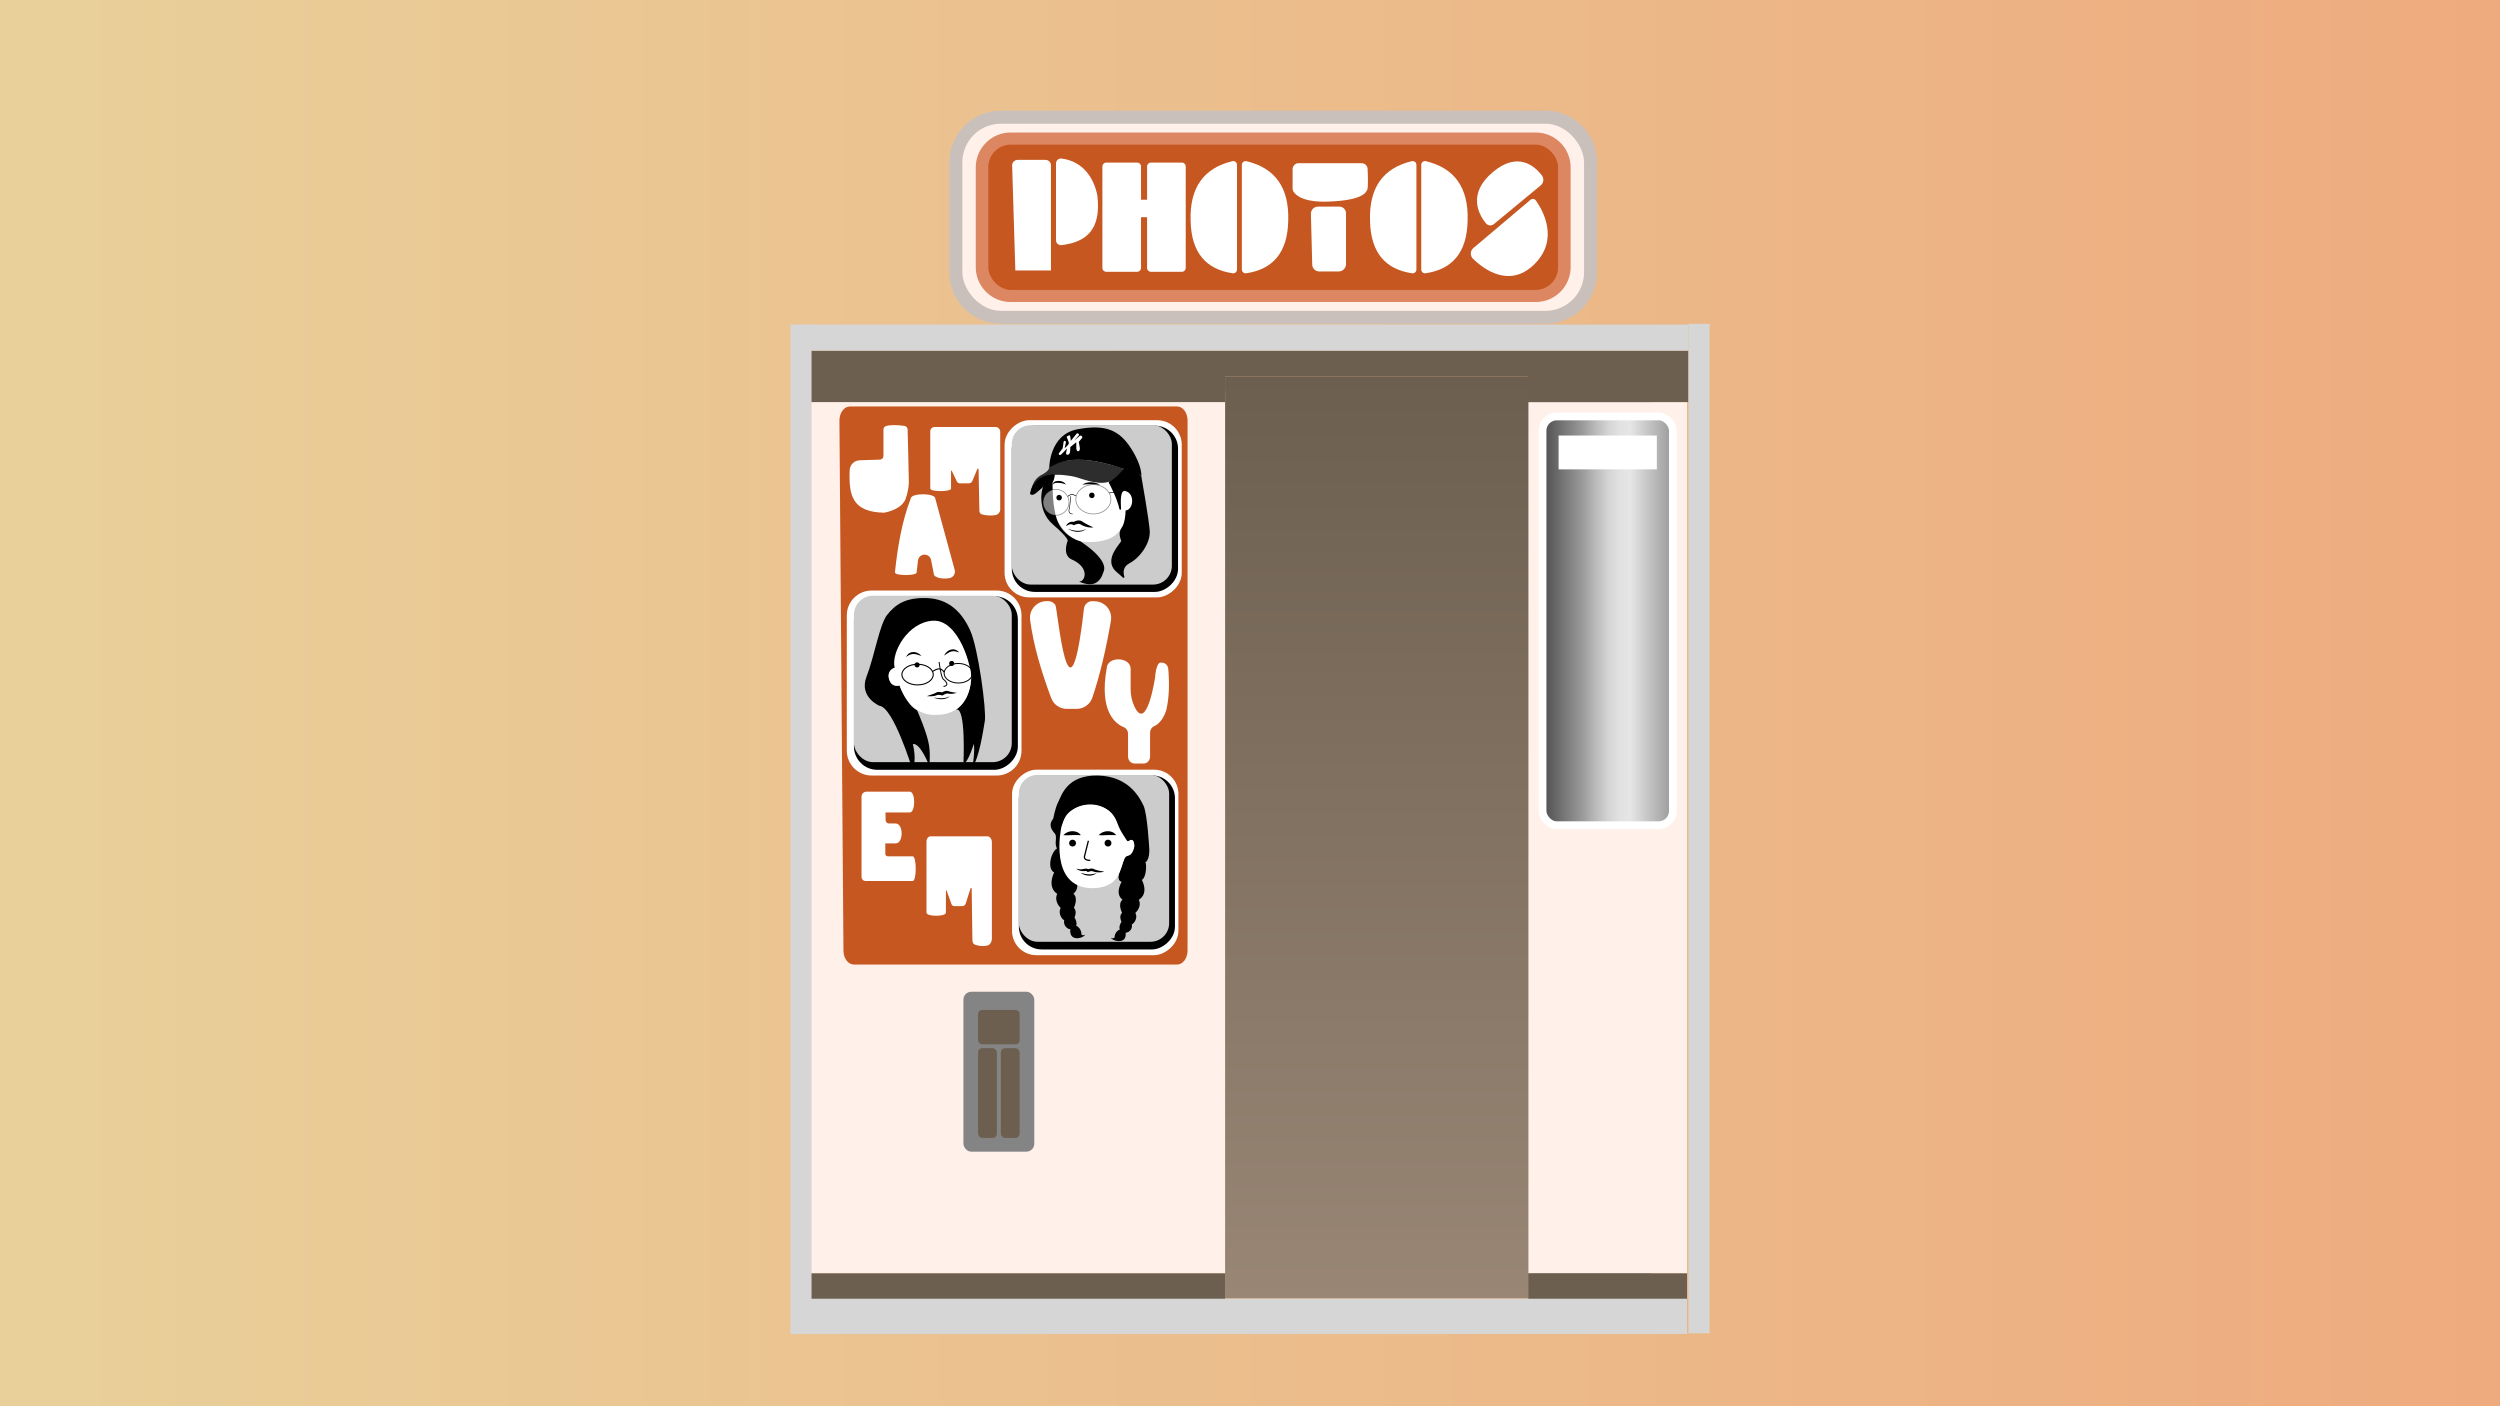 <?xml version="1.0" encoding="UTF-8"?>
<svg xmlns="http://www.w3.org/2000/svg" xmlns:xlink="http://www.w3.org/1999/xlink" viewBox="0 0 1920 1080">
  <rect x="0" y="0" width="1920" height="1080" fill="#333333" stroke="none"/>
  <defs>
    <style>
      .cls-1 {
        fill: #6c5f4f;
      }

      .cls-2 {
        fill: url(#linear-gradient-2);
      }

      .cls-3 {
        stroke-width: 1px;
      }

      .cls-3, .cls-4, .cls-5, .cls-6, .cls-7, .cls-8, .cls-9, .cls-10, .cls-11 {
        stroke-miterlimit: 10;
      }

      .cls-3, .cls-5, .cls-6, .cls-7, .cls-8, .cls-9, .cls-10, .cls-11 {
        stroke: #000;
      }

      .cls-3, .cls-6, .cls-7, .cls-8, .cls-9, .cls-10 {
        fill: none;
      }

      .cls-4 {
        fill: url(#linear-gradient-3);
        stroke: #fff;
        stroke-width: 6px;
      }

      .cls-12 {
        fill: #848484;
      }

      .cls-13 {
        fill: #2d2d2d;
      }

      .cls-5, .cls-14, .cls-11 {
        fill: #fff;
      }

      .cls-5, .cls-11 {
        stroke-width: .51px;
      }

      .cls-6 {
        stroke-width: .76px;
      }

      .cls-15 {
        fill: #c65720;
      }

      .cls-7 {
        stroke-width: .45px;
      }

      .cls-16 {
        fill: #c9c0bc;
      }

      .cls-8 {
        stroke-width: .82px;
      }

      .cls-17 {
        fill: #dd8762;
      }

      .cls-9 {
        stroke-width: .85px;
      }

      .cls-10 {
        stroke-width: .76px;
      }

      .cls-18 {
        fill: #fff0e9;
      }

      .cls-19 {
        fill: #d6d6d6;
      }

      .cls-20 {
        fill: #ccc;
      }

      .cls-21 {
        fill: url(#linear-gradient);
      }

      .cls-11 {
        opacity: .5;
      }
    </style>
    <linearGradient id="linear-gradient" x1="0" y1="540" x2="1920" y2="540" gradientUnits="userSpaceOnUse">
      <stop offset="0" stop-color="#e9d09a"/>
      <stop offset="1" stop-color="#eeab7e"/>
    </linearGradient>
    <linearGradient id="linear-gradient-2" x1="1104.28" y1="997.15" x2="1104.28" y2="289.05" gradientUnits="userSpaceOnUse">
      <stop offset="0" stop-color="#998675"/>
      <stop offset="1" stop-color="#6c5f4f"/>
    </linearGradient>
    <linearGradient id="linear-gradient-3" x1="1184.65" y1="476.8" x2="1284.8" y2="476.8" gradientUnits="userSpaceOnUse">
      <stop offset="0" stop-color="#4d4d4d"/>
      <stop offset=".3" stop-color="#999"/>
      <stop offset=".31" stop-color="#9b9b9b"/>
      <stop offset=".41" stop-color="#bbb"/>
      <stop offset=".5" stop-color="#d3d3d3"/>
      <stop offset=".59" stop-color="#e1e1e1"/>
      <stop offset=".67" stop-color="#e6e6e6"/>
      <stop offset="1" stop-color="#999"/>
    </linearGradient>
  </defs>
  <g id="background">
    <rect class="cls-21" width="1920" height="1080"/>
  </g>
  <g id="Layer_3" data-name="Layer 3">
    <g id="Layer_5" data-name="Layer 5">
      <rect class="cls-2" x="940.85" y="289.05" width="326.86" height="708.09"/>
    </g>
    <g>
      <rect class="cls-18" x="1173.83" y="308.81" width="121.8" height="669.11"/>
      <rect class="cls-18" x="618.4" y="301.78" width="322.45" height="676.15"/>
      <rect class="cls-1" x="618.4" y="977.93" width="322.45" height="38.44"/>
      <rect class="cls-1" x="1173.83" y="977.93" width="121.8" height="38.98"/>
      <polygon class="cls-1" points="940.85 269.3 618.4 269.3 618.4 308.81 940.85 308.81 940.85 289.05 1173.83 289.05 1173.83 308.81 1296.73 308.81 1296.73 289.05 1296.73 279.18 1296.73 269.3 940.85 269.3"/>
    </g>
    <g>
      <rect class="cls-19" x="618.4" y="997.42" width="677.23" height="27.07"/>
      <rect class="cls-19" x="618.4" y="249.27" width="678.33" height="20.03"/>
      <rect class="cls-19" x="607.03" y="249.27" width="16.24" height="775.22"/>
      <rect class="cls-19" x="1296.73" y="248.72" width="16.24" height="775.22"/>
    </g>
  </g>
  <g id="Layer_2" data-name="Layer 2">
    <g>
      <path class="cls-16" d="M935.59-81.87h84.45c21.87,0,39.63,17.76,39.63,39.63v418.21c0,21.87-17.76,39.63-39.63,39.63h-84.45c-21.87,0-39.63-17.76-39.63-39.63V-42.24c0-21.87,17.76-39.63,39.63-39.63Z" transform="translate(1144.68 -810.95) rotate(90)"/>
      <rect class="cls-18" x="739.08" y="95.01" width="477.47" height="143.71" rx="29.63" ry="29.63"/>
    </g>
    <g>
      <path class="cls-17" d="M939.47-61.56h76.68c14.76,0,26.75,11.99,26.75,26.75v403.35c0,14.76-11.99,26.75-26.75,26.75h-76.68c-14.76,0-26.75-11.99-26.75-26.75V-34.81c0-14.76,11.99-26.75,26.75-26.75Z" transform="translate(1144.68 -810.95) rotate(90)"/>
      <rect class="cls-15" x="759.03" y="111.06" width="437.57" height="111.61" rx="17.29" ry="17.29"/>
    </g>
    <path class="cls-14" d="M781.58,122.79h21.37c2.32,0,4.19,1.88,4.19,4.19v80.72h-27.36l-2.45-80.54c-.07-2.39,1.85-4.37,4.24-4.37Z"/>
    <path class="cls-14" d="M811.01,184.51v-59c0-2.24,1.96-4.01,4.18-3.74,16.49,1.99,24.93,14.89,27.53,28.21.02.12.04.24.06.36,3.15,26.26-8.88,35.75-27.56,37.91-2.24.26-4.2-1.49-4.2-3.74Z"/>
    <path class="cls-14" d="M907.67,124.86h-23.74c-1.64,0-2.97,1.33-2.97,2.97v25.55h-4.65v-25.55c0-1.64-1.33-2.97-2.97-2.97h-23.74c-1.64,0-2.97,1.33-2.97,2.97v77.95c0,1.64,1.33,2.97,2.97,2.97h23.74c1.64,0,2.97-1.33,2.97-2.97v-38.97h4.65v38.97c0,1.64,1.33,2.97,2.97,2.97h23.74c1.64,0,2.97-1.33,2.97-2.97v-77.95c0-1.64-1.33-2.97-2.97-2.97Z"/>
    <g>
      <path class="cls-14" d="M953.74,207.02v-80.42c0-1.85,1.73-3.25,3.54-2.82,21.83,5.22,32.98,20.13,32.08,45.97-.55,24.22-11.77,37.14-32.33,40.13-1.73.25-3.28-1.11-3.28-2.86Z"/>
      <path class="cls-14" d="M950.02,207.02v-80.42c0-1.85-1.73-3.25-3.54-2.82-21.83,5.22-32.98,20.13-32.08,45.97.55,24.22,11.77,37.14,32.33,40.13,1.73.25,3.28-1.11,3.28-2.86Z"/>
    </g>
    <g>
      <path class="cls-14" d="M1091.51,207.02v-80.42c0-1.85,1.73-3.25,3.54-2.82,21.83,5.22,32.98,20.13,32.08,45.97-.55,24.22-11.77,37.14-32.33,40.13-1.73.25-3.28-1.11-3.28-2.86Z"/>
      <path class="cls-14" d="M1087.8,207.02v-80.42c0-1.85-1.73-3.25-3.54-2.82-21.83,5.22-32.98,20.13-32.08,45.97.55,24.22,11.77,37.14,32.33,40.13,1.73.25,3.28-1.11,3.28-2.86Z"/>
    </g>
    <path class="cls-14" d="M1012.26,158.67h16.32c2.85,0,5.16,2.31,5.16,5.16v38.97c0,3.14-2.54,5.68-5.68,5.68h-14.9c-2.91,0-5.29-2.32-5.37-5.23l-1.01-38.96c-.08-3.08,2.39-5.62,5.47-5.62Z"/>
    <path class="cls-14" d="M1147.36,172.07l36.03-29.82c2.17-1.8,2.54-5.22.81-7.49-5.43-7.14-18.39-18.81-37.67-2.62-19.8,16.63-10.83,32.6-5.42,39.28,1.6,1.97,4.3,2.25,6.24.65Z"/>
    <path class="cls-14" d="M1131.58,190.48l43.84-37.01c1.28-1.08,3.18-.84,4.15.53,5.26,7.43,18.51,30.34-1.87,49.59-18.72,17.68-38.11,3.22-46.42-4.83-2.36-2.29-2.22-6.16.3-8.28Z"/>
    <path class="cls-14" d="M992.72,144.74c0,.82.21,1.63.63,2.33,1.65,2.77,7.42,8.47,26.92,7.75,25.64-.95,28.75-6.63,29.83-9.2.73-1.74.47-10.44.23-15.87-.11-2.48-2.15-4.43-4.63-4.43h-48.35c-2.56,0-4.63,2.07-4.63,4.63v14.79Z"/>
  </g>
  <g id="Layer_4" data-name="Layer 4">
    <g>
      <rect class="cls-12" x="739.91" y="761.64" width="54.42" height="122.85" rx="6.11" ry="6.11"/>
      <g>
        <rect class="cls-1" x="751.16" y="775.65" width="31.93" height="26.39" rx="3.04" ry="3.04"/>
        <rect class="cls-1" x="751.16" y="804.98" width="14.45" height="68.97" rx="3.31" ry="3.31"/>
        <rect class="cls-1" x="768.64" y="804.98" width="14.45" height="68.97" rx="3.31" ry="3.31"/>
      </g>
    </g>
  </g>
  <g id="names">
    <g>
      <rect class="cls-4" x="1184.65" y="319.8" width="100.15" height="313.98" rx="10.96" ry="10.96"/>
      <rect class="cls-14" x="1197.01" y="334.49" width="75.44" height="25.98"/>
    </g>
  </g>
  <g id="emmy">
    <g>
      <g>
        <path class="cls-15" d="M655.78,740.77h248.26c4.42,0,8-4.81,8-10.75v-407.1c0-5.94-3.58-10.75-8-10.75h-251.35c-4.45,0-8.04,4.88-8,10.86l3.09,407.1c.04,5.9,3.61,10.64,8,10.64Z"/>
        <g>
          <rect class="cls-14" x="771.52" y="322.73" width="136.05" height="136.05" rx="18.78" ry="18.78" transform="translate(1230.3 -448.79) rotate(90)"/>
          <rect x="777.08" y="326.93" width="127.65" height="127.65" rx="17.66" ry="17.66" transform="translate(1231.66 -450.15) rotate(90)"/>
          <rect class="cls-20" x="777.08" y="326.56" width="122.9" height="122.39" rx="14.4" ry="14.4"/>
        </g>
        <g>
          <path class="cls-14" d="M665.45,457.48h103.97c10.52,0,19.06,8.54,19.06,19.06v96.04c0,10.52-8.54,19.06-19.06,19.06h-103.97c-10.52,0-19.06-8.54-19.06-19.06v-96.04c0-10.52,8.54-19.06,19.06-19.06Z" transform="translate(1241.99 -192.87) rotate(90)"/>
          <rect x="652.12" y="461.62" width="133.31" height="125.88" rx="17.92" ry="17.92" transform="translate(1243.33 -194.21) rotate(90)"/>
          <rect class="cls-20" x="655.84" y="457.52" width="121.2" height="127.81" rx="14.61" ry="14.61"/>
        </g>
        <g>
          <rect class="cls-14" x="769.92" y="598.46" width="142.45" height="127.77" rx="18.62" ry="18.62" transform="translate(1503.48 -178.8) rotate(90)"/>
          <rect x="775.59" y="602.4" width="133.65" height="119.88" rx="17.51" ry="17.51" transform="translate(1504.76 -180.07) rotate(90)"/>
          <rect class="cls-20" x="782.48" y="595.13" width="115.42" height="128.15" rx="14.28" ry="14.28"/>
        </g>
        <g>
          <g>
            <path class="cls-14" d="M834.4,416.25c-5.92,0-10.62-2.33-14.92-6.62-5.29-5.29-9.25-11.74-10.98-19.01-1.49-6.28-3.44-15.23-3.53-19.33-.21-10.03,0,0,0,0l6.31-12.11s46.96-6.67,49.97,6.41l1.41,11.45c7.91-.97,9.76,14.07,1.85,15.04-.31,18.61-12.13,24.73-30.11,24.17Z"/>
            <path class="cls-13" d="M791.78,378.56s0-10.28,8.91-14.25c0,0,4.34-2.39,4.73-4.18.57-2.63,8.05-7.13,23.5-7.06,15.45.07,34.12,7.06,34.12,7.06,0,0-2.19,7.26-11.79,10s-22.54-3.56-27.55-4.32-28.78-5.76-31.93,12.75Z"/>
            <path d="M791.1,378.49s-.24,2.2,2.51,1.39,8.34-7.75,11.37-8.04,4.26-.91,5.21-7.46c0,0-15.44-1.29-19.09,14.11Z"/>
            <path d="M805.81,359.28s0-25.46,21.6-29.57c22.15-4.21,32.48,1,41.32,14.79,8.84,13.79,7.81,21.32,7.81,21.32,0,0-3.22-3.91-13.5-5.69-22.94-7.91-43.16-10.46-57.23-.85Z"/>
            <path class="cls-14" d="M817.64,344.17s3.11-2.56,3.24-3.65-1.62-4.66-1.62-4.66c-.37-.74,2.21-2.02,2.58-1.28l.59,3.97,4.57-5.66c.48-.6,2.12.73,1.64,1.32l-3.93,4.32,4.48-3.72c.76-.95,2.64.56,1.87,1.51l-2.56,3.11.64,3.47c1.12,4.36-2.37,4.86-2.51,1.6l-.05-4.84-4.57,3.65-.14,3.2c-.18,3.59-3.88,3.62-3.01.56l.73-2.66-4.66,4.66c-1.26,1.1-2.54-.36-1.28-1.46l2.47-3.33.59-3.79c.03-1.36.36-2.06,1.07-1.92.6.12.94.76.81,1.35l-.96,4.26Z"/>
            <path class="cls-7" d="M822.48,380.06l-.75,7.19c-.13,1.22-.31,2.43-.6,3.62-.35,1.42-.5,3.86,2.66,3.86"/>
            <path d="M818.6,372.21c-1.57-1.18-9.25-2.48-9.91,0-.39-1.09.76-2.14,1.71-2.45,2.62-.95,6.95-.3,8.2,2.45h0Z"/>
            <path d="M831.25,372.21c3.99-2.72,9.52-2.16,13.64,0-4.62-.06-9.04-.66-13.64,0h0Z"/>
            <path d="M851.59,370.75c1.37,2.58,6.62,12.79,8.12,20.21.14.68,1.29.69,1.25,0-.3-5.68-.7-14.75,3.13-13.92,7.74,1.68,6.54,14.2.54,15.03-.34.05-.12.31-.14.66-.08,2.16-.55,9.25-3.07,12.63-3,4.01-.75,8.57-.35,9.94s-13.7,13.68-4.49,23.14c.01.01.03.03.05.04l5.87,5.17c.49.43,1.23-.06,1.03-.68-.93-2.91-1.38-7.63,3.84-10.33,7.95-4.11,16.31-15.4,15.62-25-.66-9.2-5.97-39.15-6.41-41.64-.02-.11-.07-.22-.14-.3-.75-.87-5.19-5.63-13.12-5.55-.18,0-.36.08-.48.22-1.09,1.23-6.25,7.38-10.96,9.53-.33.15-.46.55-.29.87Z"/>
            <path d="M828.58,446.61c4.61.67,9.01-10.56-5.45-16.92-7.78-3.43-3.12-14.39-3.12-14.39,0,0,.77-2.08-11.33-12.47-13.12-11.27-8.73-30.29-6.04-31.04l5.76-1.36s-.72,21.91,5.01,32.39c5.73,10.48,16.33,12.9,16.33,12.9,20.22,13.49,18.96,21.05,17.78,23.41-2.56,8.39-7.96,12.31-18.95,7.48Z"/>
            <g>
              <path class="cls-5" d="M820.01,381.31c1.82-1.74,3.87-2.1,6.24-.41"/>
              <path class="cls-11" d="M853.18,383.47c0,6.22-6.03,11.26-13.46,11.26s-13.46-5.04-13.46-11.26,6.03-11.26,13.46-11.26c5.33,0,9.94,2.59,12.12,6.35.86,1.48,1.34,3.15,1.34,4.91Z"/>
              <circle class="cls-11" cx="811.02" cy="385.78" r="9.96"/>
              <line class="cls-5" x1="862.67" y1="377.04" x2="851.84" y2="378.56"/>
            </g>
            <circle cx="838.54" cy="380.42" r="2.12"/>
            <circle cx="813.41" cy="382.19" r="2.12"/>
          </g>
          <g>
            <path d="M818.6,404.14c1.03-2.48,4.02-4.33,6.65-3.05,0,0-1.13.02-1.13.02,2.17-1.41,5.24-2.18,7.44-.33,2.53,1.67,5.35,2.99,8.16,4.26-3.43.44-7.11-.55-10.04-2.39-1.51-.8-3.51.08-5.06.74,0,0-.46-.27-.46-.27-1.82-1.19-3.83-.07-5.56,1.02h0Z"/>
            <path d="M819.97,406.02c4.64,1.75,9.93,2.67,14.42,0-3.98,3.69-10.2,2.8-14.42,0h0Z"/>
          </g>
        </g>
        <g>
          <g>
            <path d="M690.84,526.46s5.37,15.12,13.48,19.03c0,0,8.1,18.26,9.27,27.47,1.17,9.2,0,14.97,0,14.97,0,0-6.8-17.65-12.5-16.48,0,0,3.5,14.08-.69,18.4,0,0-14.35-46.76-24.99-47.79,0,0-16-6.73-9.89-22.45,6.11-15.72,9.96-40.31,16-47.65,6.04-7.35,13.39-13.25,30.35-12.63s26.85,10.92,33.16,24.65,12.63,61.73,11.33,69.69c-1.3,7.96-4.63,29.32-9.42,35.02,0,0,1.94-11.95.98-17.44,0,0-4.05,13.46-8.03,15.93,0,0,2.29-45.42-5.78-42.14,0,0,10.41-6.54,11.66-22.61,1.26-16.07-8.76-32.22-58.65-9.55,0,0-5.61,1.58-4.54,7.55s4.4,6.77,8.26,6.03Z"/>
            <path class="cls-14" d="M692.86,516.63l-5.73-3.76c-8.27,2.27-4.55,15.85,3.72,13.59,3.65,9.7,11.01,21.74,25.15,22.54,23.89,1.34,28.77-16.07,29.78-26.57,1.02-10.51-9.68-46.66-29.1-45.73-19.42.93-32.56,24.62-29.55,36.18"/>
            <ellipse class="cls-6" cx="736.01" cy="517.05" rx="10.94" ry="7.51"/>
            <ellipse class="cls-8" cx="704.69" cy="518.08" rx="12.03" ry="7.93"/>
            <path d="M711.87,534.64c2.19-.93,4.75-1.43,6.8-2.53,1.56-1.06,3.63-.72,5.28-.27,0,0-.93.11-.93.11,1.52-.79,2.97-1.6,4.83-1.32,1.3.54,2.66.8,4.09,1.03.94.16,1.89.34,2.86.38-2.27.9-4.9,1.11-7.29.55-1.23.07-2.63.93-3.75,1.57,0,0-.5-.14-.5-.14-1.12-.28-2.34-.6-3.41-.24-2.57,1.14-5.28,1.03-7.99.87h0Z"/>
            <path class="cls-10" d="M721.24,508.41s1.48,12.25,3.35,13.32c0,0,5.89,4.57,0,5.49"/>
            <circle cx="730.89" cy="509.54" r="1.96"/>
            <circle cx="704.32" cy="510.65" r="1.96"/>
            <path d="M725.07,503.54c2.05-4.75,8.03-6.82,11.59-2.4-1.1-.38-2.12-.75-3.14-.91-3.29-.63-5.88,1.52-8.45,3.32h0Z"/>
            <path d="M707.7,503.86c-4.6-1.85-7.65-2.61-11.81.72,2.28-5.2,8.59-4.76,11.81-.72h0Z"/>
            <path class="cls-9" d="M716.08,515.74c3.59-2.18,6.32-3.45,9.06.48"/>
          </g>
          <path d="M716.88,535.72c4.4.67,8.9,1.11,12.93-1.17-3.42,3.25-8.87,2.9-12.93,1.17h0Z"/>
        </g>
        <g>
          <path class="cls-14" d="M678.49,329.93v20.24c0,1.53-1.22,2.79-2.75,2.83l-15.5.49c-4.17.13-7.52,3.47-7.69,7.63-.84,19.73,2.3,32.06,26.24,32.63.19,0,.38-.01.57-.05,2-.37,13.48-2.8,16.25-10.88,2.41-7,2.43-11.91,2.36-13.52-.03-.56-.04-1.11-.04-1.67-.05-6.59-.68-30.17-.89-37.81-.04-1.4-1.09-2.55-2.48-2.73-5.11-.65-10.02-1.01-13.97.07-1.24.34-2.1,1.46-2.1,2.74Z"/>
          <path class="cls-14" d="M687.3,439.62c0,2.7,16.69,2.7,16.69,0l1.01-9.12c.29-2.58,2.47-4.54,5.07-4.54h0c2.44,0,4.54,1.73,5.01,4.12l2.06,10.54c0,3.22,7.13,4.34,12.12,3.37,2.9-.56,4.71-3.49,3.93-6.34l-14.87-54.68c0-4.41-18.21-4.49-18.86-.24l-.27.89c-6.04,15.52-9.66,34.7-11.88,55.98Z"/>
          <path class="cls-14" d="M754.19,395.06c3.62.92,7.08,1.14,10.35.52,2.1-.4,3.63-2.23,3.63-4.36v-59.6c0-2.04-1.66-3.7-3.7-3.7h-46.7c-1.84,0-3.33,1.49-3.33,3.33v43.97c0,2.6,15.96,2.6,15.96,0v-13.69c0-.36.48-.11.64.22l3.88,8.11c.39.82,1.23,1.35,2.14,1.35h6.99c1.18,0,2.25-.71,2.71-1.81l3.85-9.23c.21-.49.94-.35.95.18l.61,32.14c.02,1.21.84,2.28,2.02,2.58Z"/>
        </g>
        <path class="cls-14" d="M748.71,725.51c3.38,1.14,6.62,1.42,9.67.64,1.96-.5,3.39-2.76,3.39-5.41v-73.86c0-2.53-1.55-4.59-3.46-4.59h-43.66c-1.72,0-3.11,1.85-3.11,4.12v54.48c0,3.22,14.92,3.22,14.92,0v-16.97c0-.44.45-.13.6.27l3.63,10.05c.37,1.02,1.15,1.67,2,1.67h6.54c1.11,0,2.11-.88,2.53-2.24l3.6-11.43c.19-.61.88-.44.89.22l.57,39.82c.02,1.5.79,2.83,1.89,3.2Z"/>
        <path class="cls-14" d="M680.06,623.98h18.66c4.48,0,4.48-15.98,0-15.98h-33.23c-2.11,0-3.83,1.71-3.83,3.83v61.72c0,1.69,1.37,3.05,3.05,3.05h36.28c3.04,0,3.04-18.93,0-18.93h-19.1c-1.09,0-1.98-.89-1.98-1.98v-7.95h7.92c6.18,0,6.18-15.3,0-15.3h-5.05c-1.44,0-2.62-1.16-2.64-2.6l-.09-5.86Z"/>
        <path class="cls-14" d="M791.12,476.03c2.51,19.39,8.56,39.57,16.21,60.12,1.86,4.98,6.64,8.27,11.95,8.27h7.55c5.44,0,10.32-3.44,12.07-8.59,5.9-17.33,10.54-37.26,14.28-59.06,1.3-7.56-4.26-14.54-11.91-14.97-.7-.04-1.39-.08-2.08-.11-3.39-.17-6.33,2.32-6.71,5.69-11.61,102.24-20.19-.48-21.99-2.82-1.98-2.59-4.19-3.08-7.38-2.88-7.4.44-12.94,7-11.99,14.36Z"/>
        <path class="cls-14" d="M849.93,513.3c-5.91,33.3,6.83,42.63,13.14,45.18,1.95.79,3.27,2.79,3.27,5.06v17.47c0,2.97,2.2,5.38,4.92,5.38h7.08c2.72,0,4.92-2.41,4.92-5.38v-18.31c0-2.25,1.3-4.22,3.23-5.04,5.71-2.44,8.51-10.12,9.03-11.72.06-.18.11-.36.16-.55,2.28-9.47,2.51-20.19,1.55-31.63-.23-2.75-2.37-4.85-4.9-4.85h-1.08c-2.81,0-3.98,8.07-4.11,11.13,0,0-6.31,43.09-15.95,22.48-1.95-4.16-2.86-8.72-2.86-13.31v-15.22c.37-9.66-18.02-10.37-18.4-.71Z"/>
      </g>
      <g>
        <g>
          <g>
            <path d="M827.35,711.38s2.99,1.92,3.11,5.47c.06,1.67,1.58,1.72,2.82.97-.71,2.39-9.69,5.15-11.12-.93-1.2-5.08,2.42-6.62,5.19-5.51"/>
            <path d="M824.4,686.37c3.57-2.74,4.15-7.76.73-14.82,2.59-.69,2.62-3.4,1.94-6.8-4.75-13.14-6.04-14.4-6.04-14.4.38-.94-2.96,1.47-7.07.8-5.77-.94-10.82,15.83-4.39,18.87-5.74,12.6,2.75,16.63,2.37,16.39-2.71,6.12,2.65,10.85,2.65,10.85-2.68,5.46,2.78,10.33,2.75,9.18-1.36,6.41,6.07,9.32,8.51,5.97,2.44-3.35-.64-7.72-.64-7.72,0,0,2.3-4.81-.45-7.5,0,0,3.63-7.28-.37-10.82Z"/>
          </g>
          <path d="M814.23,654.7s-4.09-2.74-3.41-8.66-1.02-5.86-1.22-6.47-5.56-5.15-.68-10.85c0,0,1.36-8.14,3.8-12.75,2.44-4.61,6.32-20.75,30.22-20.35s32.31,16.89,35.29,23.13c2.98,6.24,4.41,33.12,4.41,33.12,0,0,.75,9.74-4.2,10.96-4.95,1.22-14.07-2.17-12.95-5.42l2.95-1.38s2.76-4.85,2.8-5.91-.68-7.01-3.6-4.29c-1.91,1.77-5.51-1.06-11.05-16.45-5.51-15.29-36.98-16.49-40.87,6.2"/>
          <g>
            <path d="M859.17,714.23s-2.99,1.79-3.11,5.09c-.06,1.55-1.58,1.6-2.82.9.71,2.22,9.69,4.79,11.12-.86,1.2-4.73-2.42-6.16-5.19-5.13"/>
            <path d="M862.12,690.95c-3.57-2.55-4.15-7.23-.73-13.8-2.59-.64-2.62-3.17-1.94-6.33,4.75-12.23,3.78-13.32,3.78-13.32-.38-.87,13.1,2.29,16.41,4.82,1.07.81.88,11.6-2.69,13.4,5.74,11.73-2.75,15.48-2.37,15.26,2.71,5.7-2.65,10.11-2.65,10.11,2.68,5.09-2.78,9.62-2.75,8.55,1.36,5.97-6.07,8.68-8.51,5.56-2.44-3.12.64-7.19.64-7.19,0,0-2.3-4.48.45-6.99,0,0-3.63-6.78.37-10.07Z"/>
          </g>
          <path class="cls-14" d="M858.11,632.09c1.22,3.51,3.01,6.79,5.04,9.9.88,1.35,1.66,2.55,2.02,3.14,1.09,1.8,1.77.57,2.7.11,4.62-2.27,4.38,11.02-1.91,12.04-4.46.72-3.56,15.45-12.95,21.27-3.76,2.33-8.5,3.6-14.31,3.55-33.91-.27-23.6-46.84-23.6-46.84,1.98-6.16,3.1-9.71,8.28-13.2,12.08-8.15,29.7-4.45,34.74,10.03Z"/>
          <circle cx="850.94" cy="647.51" r="2.62"/>
          <circle cx="823.73" cy="647.51" r="2.62"/>
          <path class="cls-3" d="M835.89,645.7l-2.89,11.48s-1.58,3.62,4.34,3.62"/>
          <path d="M843.78,641.41c1.72-1.94,4.13-2.94,6.69-3.06,2.55-.1,5.28.88,6.74,3.06-1.32,0-2.43-.07-3.51-.09-3.3-.14-6.58.43-9.92.09h0Z"/>
          <path d="M816.66,641.41c1.72-1.94,4.13-2.94,6.69-3.06,2.55-.1,5.28.88,6.74,3.06-1.32,0-2.43-.07-3.51-.09-3.3-.14-6.58.43-9.92.09h0Z"/>
        </g>
        <path d="M826.55,667.13c1.54.39,3.1.67,4.47.47,1.61-.24,3.88-1.13,5.26.35,0,0-1.09-.22-1.09-.22,1.6-.66,3.78-1.21,5.39-.04,2.35.89,5.02,1.39,7.55,1.69-2.66.88-5.59.81-8.3.02-.41-.17-.71-.41-1.19-.4-1-.06-2.3.39-3.31.77,0,0-.44-.46-.44-.46-.39-.42-.79-.38-1.4-.37-2.38.31-5.08-.12-6.91-1.8h0Z"/>
        <path d="M829.88,670.32c4.22,1.24,8.45,1.85,12.55,0-3.41,3.21-8.99,2.59-12.55,0h0Z"/>
      </g>
    </g>
  </g>
</svg>
